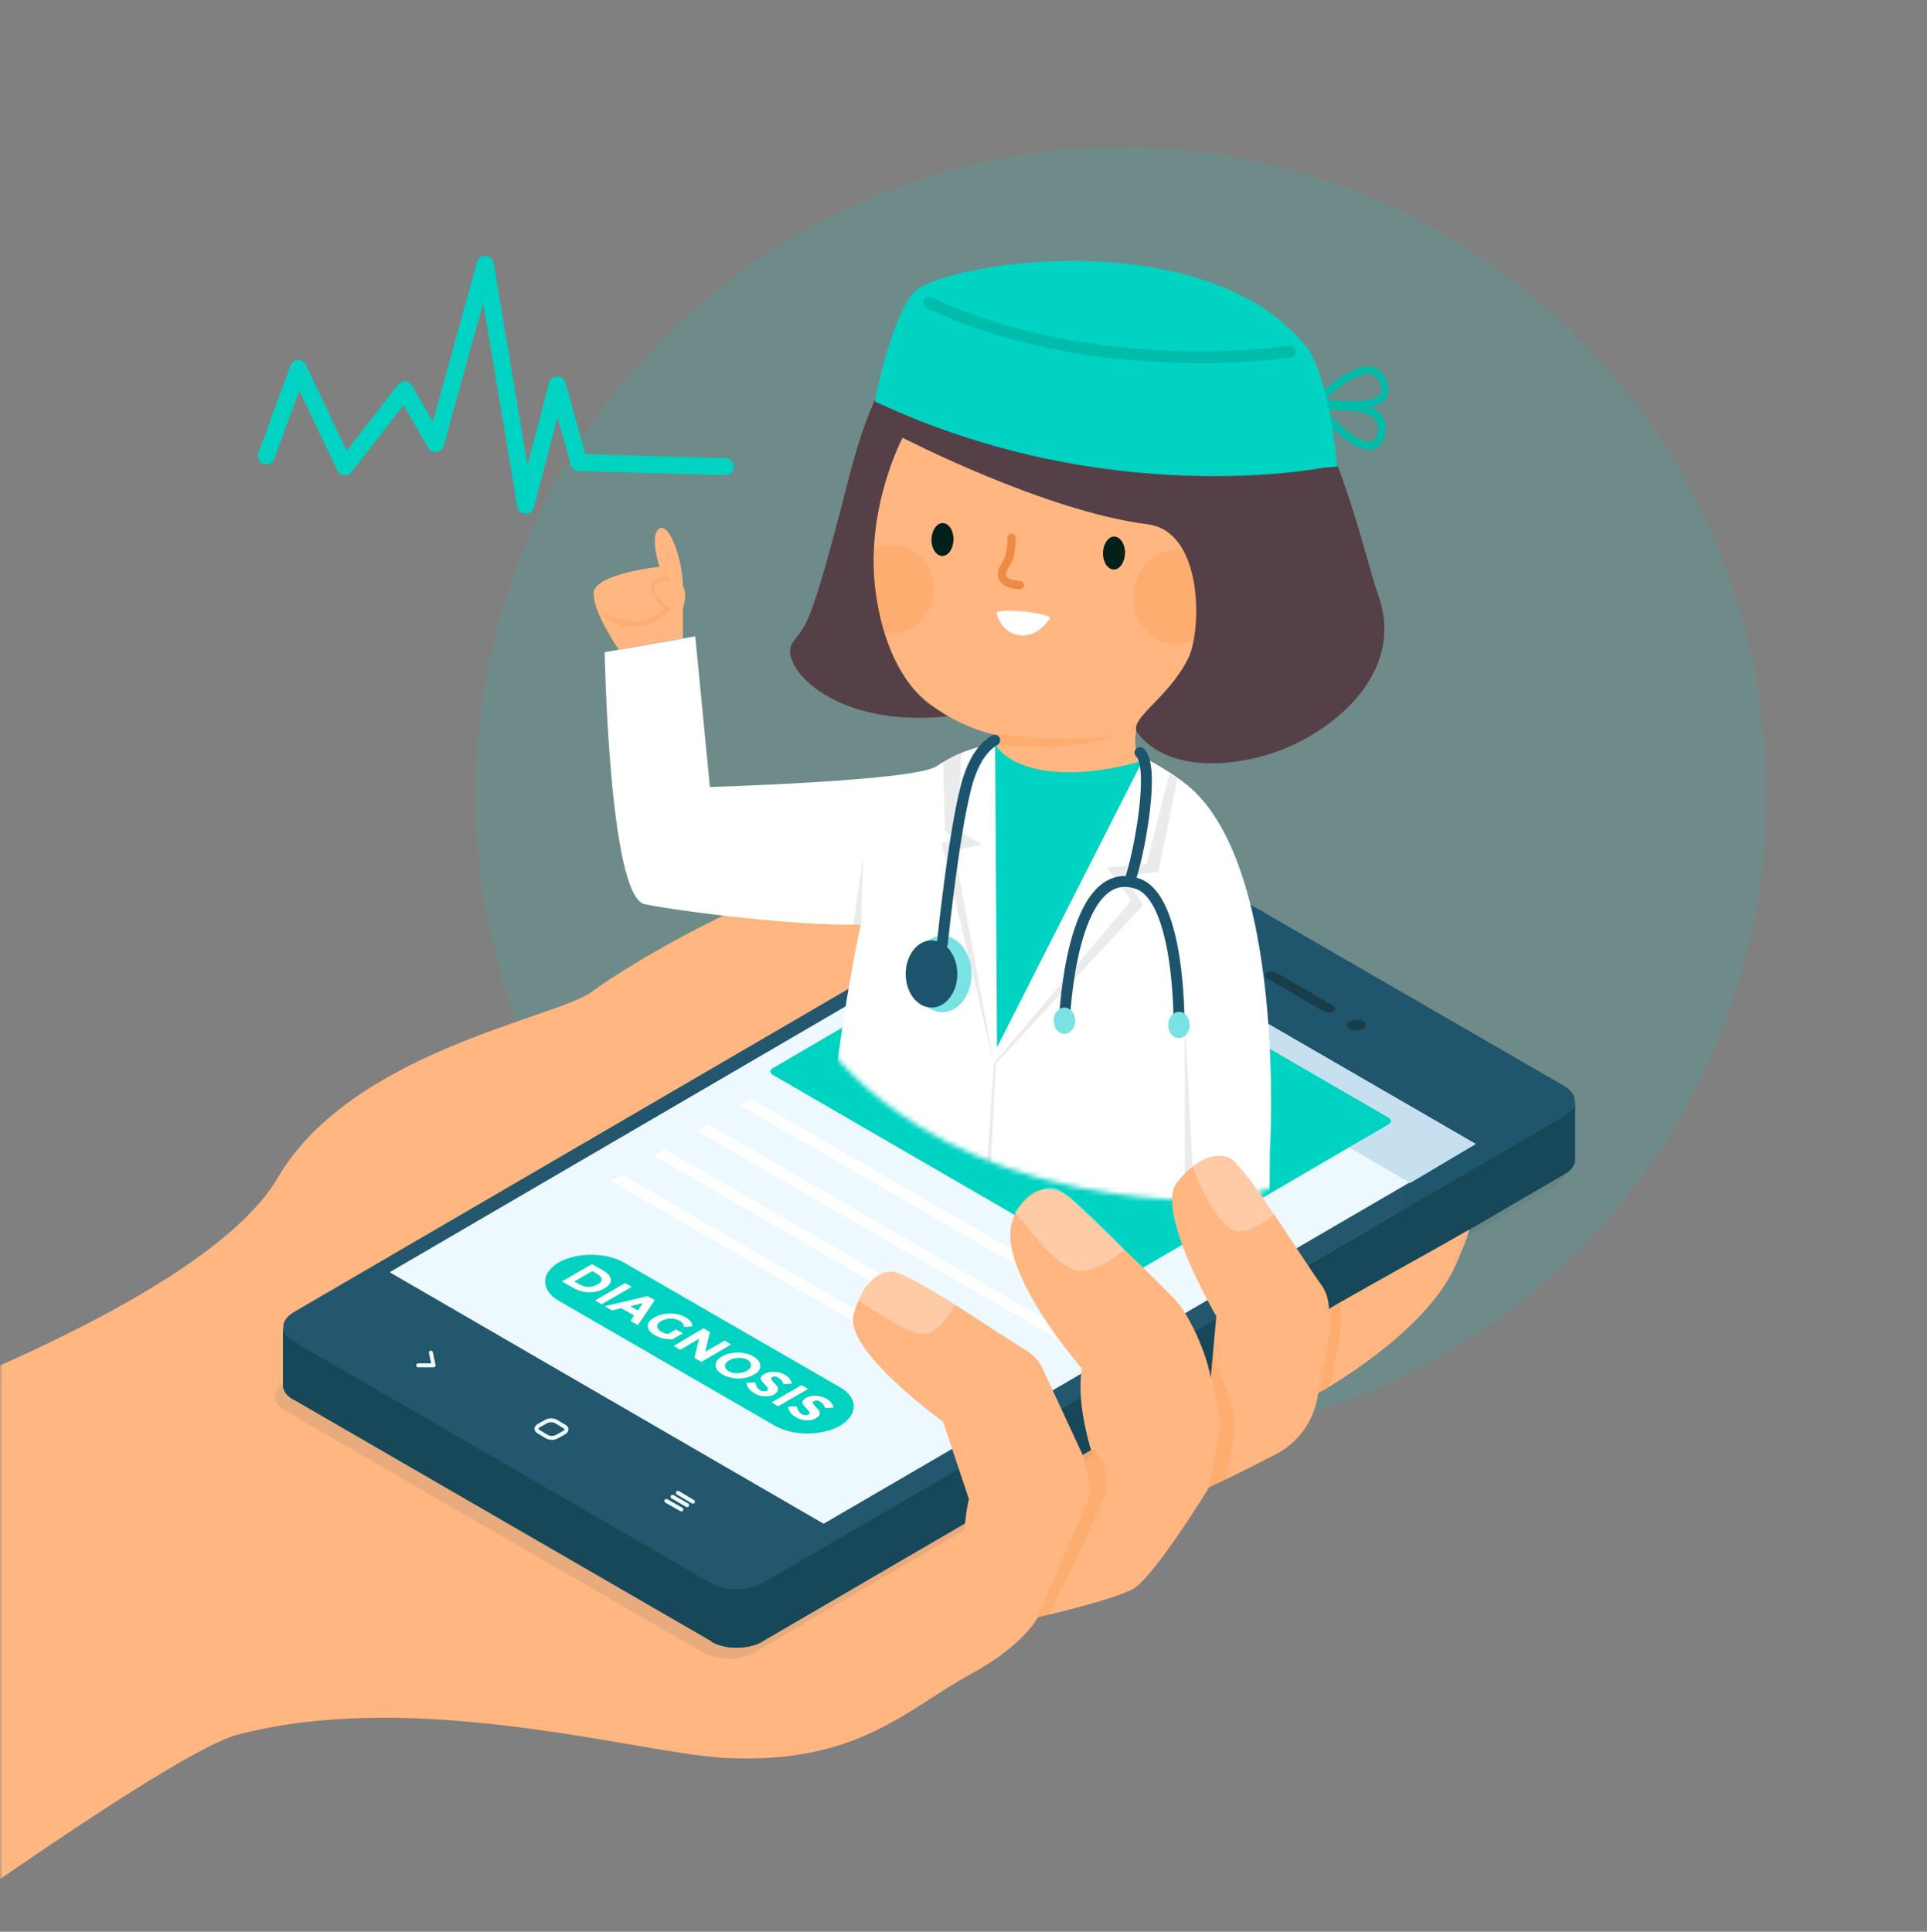 <svg width="376" height="377" viewBox="0 0 376 377" fill="none" xmlns="http://www.w3.org/2000/svg">
<rect x="0" y="0" width="376" height="377" fill="#808080" stroke="none"/>
<g clip-path="url(#clip0_14328_9179)">
<mask id="mask0_14328_9179" style="mask-type:luminance" maskUnits="userSpaceOnUse" x="0" y="0" width="376" height="377">
<path d="M376 0H0V377H376V0Z" fill="white"/>
</mask>
<g mask="url(#mask0_14328_9179)">
<path opacity="0.14" d="M307.74 244.253C356.9 194.962 356.9 115.045 307.74 65.754C258.579 16.462 178.874 16.462 129.713 65.754C80.553 115.045 80.553 194.962 129.713 244.253C178.874 293.545 258.579 293.545 307.74 244.253Z" fill="#00D3C2"/>
<path d="M-41.811 282.599C-41.811 282.599 38.427 256.888 54.219 229.819C68.582 205.239 108.513 198.679 115.357 193.627C125.057 186.54 148.67 173.571 158.521 172.44C167.846 171.384 176.269 177.492 173.561 187.595C170.328 199.508 121.974 218.358 121.974 218.358C121.974 218.358 120.32 243.542 155.664 250.026C191.008 256.511 206.424 254.249 225.525 248.518C244.625 242.788 249.513 241.582 249.513 241.582C249.513 241.582 253.95 226.954 260.718 223.561C268.013 219.866 273.953 223.033 275.307 225.22C276.661 227.406 268.84 249.725 266.358 256.435C263.877 263.071 244.249 278.075 244.249 278.075C242.52 279.432 241.016 281.167 240.038 283.127C236.053 290.667 224.848 308.16 220.937 310.196C216.049 312.608 202.513 315.624 202.513 315.624C202.513 315.624 200.032 320.902 189.429 326.708C176.72 333.645 167.32 344.427 141.301 343.07C124.606 342.165 81.441 329.347 46.323 338.546C31.358 342.467 -44.594 398.564 -44.594 398.564L-41.811 282.599Z" fill="#FFB681"/>
<g opacity="0.11">
<path opacity="0.961" d="M222.141 178.321C219.434 176.738 214.997 176.738 212.29 178.321L55.648 269.631C52.941 271.214 52.941 273.778 55.723 275.361L137.24 322.562C139.947 324.145 144.384 324.145 147.091 322.562L303.658 231.252C306.29 229.669 306.29 227.105 303.582 225.522L222.141 178.321Z" fill="#1D4B5B"/>
</g>
<g opacity="0.961">
<path d="M305.312 217.68V229.065C305.463 228.99 305.463 228.915 305.614 228.915V217.529C305.539 217.605 305.388 217.605 305.312 217.68Z" fill="#1D546D"/>
<path d="M305.538 217.529V228.915C306.666 228.161 307.268 227.256 307.268 226.276V214.89C307.343 215.87 306.741 216.775 305.538 217.529Z" fill="#1D546D"/>
</g>
<g opacity="0.961">
<path d="M55.197 258.924V270.309C55.197 270.988 55.498 271.742 56.1 272.27V260.884C55.498 260.356 55.197 259.678 55.197 258.924Z" fill="#1D546D"/>
<path d="M56.175 260.959V272.345C56.476 272.646 56.852 272.948 57.303 273.25V261.864C56.852 261.563 56.476 261.261 56.175 260.959Z" fill="#1D546D"/>
</g>
<path opacity="0.961" d="M223.72 164.825C221.013 163.241 216.576 163.241 213.869 164.825L57.227 256.134C54.595 257.718 54.595 260.281 57.303 261.865L138.819 309.065C141.527 310.648 145.963 310.648 148.671 309.065L305.312 217.68C307.944 216.097 307.944 213.533 305.237 211.95L223.72 164.825Z" fill="#1D546D"/>
<g opacity="0.961">
<path d="M138.819 308.989V320.45C138.97 320.525 139.046 320.601 139.196 320.601V309.14C139.046 309.14 138.895 309.065 138.819 308.989Z" fill="#1D546D"/>
<path d="M139.12 309.215V320.601C141.301 321.732 144.535 321.883 147.091 321.053V309.668C144.61 310.497 141.376 310.346 139.12 309.215Z" fill="#1D546D"/>
<path d="M147.092 309.668V321.053C147.693 320.902 148.22 320.676 148.671 320.375V308.989C148.22 309.291 147.693 309.517 147.092 309.668Z" fill="#1D546D"/>
</g>
<path d="M305.312 217.68L148.671 308.989C145.964 310.573 141.527 310.573 138.82 308.989L56.776 261.487C55.799 260.809 55.273 259.904 55.273 258.999V270.385C55.273 271.289 55.799 272.27 56.927 272.948L138.895 320.375C141.602 321.958 146.039 321.958 148.746 320.375L305.312 229.141C306.666 228.387 307.343 227.331 307.343 226.276V214.89C307.343 215.87 306.591 216.851 305.312 217.68Z" fill="#164859"/>
<path d="M203.115 174.174L76.027 248.293L160.703 297.378L287.941 223.26L203.115 174.174Z" fill="#EDF8FF"/>
<path d="M265.982 199.283C265.306 198.906 264.102 198.906 263.35 199.283C262.674 199.66 262.674 200.414 263.35 200.791C264.027 201.168 265.23 201.168 265.982 200.791C266.734 200.338 266.734 199.735 265.982 199.283Z" fill="#173E49"/>
<path d="M249.063 189.858C248.536 189.556 247.709 189.556 247.183 189.858C246.656 190.159 246.656 190.612 247.183 190.913L258.312 197.398C258.839 197.699 259.666 197.699 260.192 197.398C260.719 197.096 260.719 196.644 260.192 196.267L249.063 189.858Z" fill="#173E49"/>
<path d="M108.588 277.472C107.987 277.095 107.084 277.095 106.483 277.472L105.129 278.226C104.527 278.603 104.527 279.131 105.129 279.433L106.633 280.337C107.235 280.714 108.137 280.714 108.739 280.337L110.092 279.583C110.694 279.206 110.694 278.679 110.092 278.377L108.588 277.472Z" stroke="#EDF8FF" stroke-width="0.772" stroke-miterlimit="10"/>
<path d="M135.209 293.08L132.276 291.346" stroke="#EDF8FF" stroke-width="0.772" stroke-miterlimit="10" stroke-linecap="round"/>
<path d="M134.081 293.758L131.224 292.1" stroke="#EDF8FF" stroke-width="0.772" stroke-miterlimit="10" stroke-linecap="round"/>
<path d="M132.953 294.588L130.021 292.929" stroke="#EDF8FF" stroke-width="0.772" stroke-miterlimit="10" stroke-linecap="round"/>
<path d="M84.073 263.976L84.6 266.464H81.592" stroke="#EDF8FF" stroke-width="0.772" stroke-miterlimit="10" stroke-linecap="round" stroke-linejoin="round"/>
<path d="M275.157 230.875L287.941 223.26L203.115 174.174L190.481 181.714L275.157 230.875Z" fill="#C7E0EF"/>
<path d="M146.489 214.362L144.309 215.644L215.373 256.813L217.629 255.531L146.489 214.362Z" fill="white"/>
<path d="M138.217 219.415L135.961 220.696L207.1 261.789L209.356 260.583L138.217 219.415Z" fill="white"/>
<path d="M129.72 224.24L127.539 225.522L198.603 266.69L200.859 265.408L129.72 224.24Z" fill="white"/>
<path d="M121.447 229.292L119.267 230.498L190.331 271.667L192.587 270.46L121.447 229.292Z" fill="white"/>
<path d="M270.945 218.133C271.547 218.51 271.547 219.037 270.945 219.414L220.486 248.896C219.884 249.273 218.907 249.273 218.305 248.896L150.775 209.763C150.174 209.386 150.174 208.858 150.775 208.481L201.235 179C201.836 178.623 202.814 178.623 203.415 179L270.945 218.133Z" fill="#00D3C2"/>
<path d="M163.936 270.762C167.471 272.798 167.471 276.115 163.936 278.227C160.402 280.262 154.687 280.262 151.152 278.227L109.04 253.872C105.506 251.837 105.506 248.519 108.965 246.408C112.499 244.372 118.215 244.372 121.749 246.408L163.936 270.762Z" fill="#00D3C2"/>
<path d="M119.192 249.725C119.267 250.329 118.816 250.932 117.914 251.46C117.011 251.987 116.034 252.214 114.981 252.214C113.928 252.214 112.8 251.912 111.672 251.233L109.642 250.102L115.507 246.709L117.613 247.916C118.59 248.444 119.117 249.047 119.192 249.725ZM114.755 251.158C115.357 251.158 115.958 251.007 116.56 250.706C117.162 250.404 117.387 250.027 117.387 249.65C117.387 249.273 117.011 248.896 116.334 248.519L115.582 248.067L112.048 250.102L112.875 250.555C113.552 250.932 114.154 251.158 114.755 251.158Z" fill="white"/>
<path d="M123.252 251.158L117.387 254.551L116.108 253.797L121.974 250.404L123.252 251.158Z" fill="white"/>
<path d="M127.765 253.722L124.456 258.623L123.028 257.793L123.704 256.738L121.223 255.305L119.418 255.758L117.989 254.928L126.336 252.968L127.765 253.722ZM122.952 254.928L124.456 255.758L125.434 254.325L122.952 254.928Z" fill="white"/>
<path d="M133.781 257.115C134.608 257.567 135.059 258.17 135.134 258.849L133.48 259C133.48 258.698 133.33 258.472 133.254 258.321C133.104 258.17 132.954 257.944 132.653 257.793C132.126 257.492 131.6 257.341 130.923 257.341C130.246 257.341 129.645 257.492 129.043 257.793C128.517 258.095 128.216 258.472 128.216 258.849C128.216 259.226 128.442 259.528 128.893 259.829C129.344 260.055 129.795 260.282 130.322 260.357L131.901 259.452L133.254 260.206L131.149 261.413C129.946 261.413 128.818 261.186 127.765 260.583C126.862 260.055 126.486 259.528 126.411 258.849C126.411 258.17 126.787 257.567 127.69 257.115C128.592 256.587 129.57 256.361 130.773 256.361C131.976 256.361 132.954 256.587 133.781 257.115Z" fill="white"/>
<path d="M142.654 262.393L136.864 265.786L135.51 265.032L136.412 261.262L132.728 263.448L131.449 262.694L137.24 259.226L138.518 259.98L137.616 263.825L141.376 261.639L142.654 262.393Z" fill="white"/>
<path d="M148.37 266.54C148.37 267.218 147.994 267.821 147.091 268.274C146.264 268.802 145.211 269.028 144.083 269.028C142.88 269.028 141.902 268.726 141 268.274C140.098 267.746 139.646 267.143 139.646 266.464C139.646 265.786 140.022 265.182 140.925 264.73C141.752 264.202 142.805 263.976 143.933 263.976C145.136 263.976 146.114 264.202 147.016 264.73C147.918 265.258 148.294 265.861 148.37 266.54ZM143.933 267.972C144.61 267.972 145.286 267.821 145.738 267.52C146.264 267.218 146.565 266.841 146.565 266.464C146.565 266.087 146.339 265.71 145.888 265.409C145.362 265.107 144.76 264.956 144.083 265.032C143.406 265.032 142.805 265.182 142.278 265.484C141.752 265.786 141.451 266.163 141.451 266.54C141.451 266.917 141.677 267.294 142.128 267.595C142.654 267.897 143.181 268.048 143.933 267.972Z" fill="white"/>
<path d="M153.107 268.274C153.483 268.5 153.859 268.802 154.085 269.103C154.31 269.405 154.461 269.707 154.536 270.008L152.881 270.159C152.731 269.631 152.43 269.254 151.904 268.877C151.678 268.726 151.453 268.651 151.227 268.651C151.001 268.651 150.776 268.651 150.625 268.802C150.475 268.877 150.4 269.028 150.475 269.179C150.55 269.33 150.776 269.631 151.152 270.008C151.603 270.385 151.829 270.762 151.829 271.139C151.829 271.441 151.603 271.818 151.077 272.119C150.55 272.421 149.949 272.572 149.197 272.496C148.445 272.496 147.768 272.27 147.166 271.893C146.264 271.365 145.737 270.687 145.662 269.857L147.392 269.782C147.467 270.461 147.768 270.988 148.294 271.29C148.52 271.441 148.745 271.516 149.046 271.516C149.272 271.516 149.497 271.516 149.648 271.365C149.798 271.29 149.873 271.139 149.873 270.988C149.798 270.838 149.648 270.611 149.347 270.31C148.821 269.782 148.52 269.405 148.445 269.103C148.369 268.802 148.595 268.425 149.197 268.123C149.723 267.822 150.4 267.671 151.077 267.746C151.829 267.746 152.505 267.897 153.107 268.274Z" fill="white"/>
<path d="M157.695 271.064L151.829 274.457L150.551 273.703L156.416 270.31L157.695 271.064Z" fill="white"/>
<path d="M161.229 272.949C161.605 273.175 161.981 273.477 162.207 273.778C162.432 274.08 162.583 274.381 162.658 274.683L161.003 274.834C160.853 274.306 160.552 273.929 160.026 273.552C159.8 273.401 159.575 273.326 159.349 273.326C159.123 273.326 158.898 273.326 158.747 273.477C158.597 273.552 158.522 273.703 158.597 273.854C158.672 274.004 158.898 274.306 159.274 274.683C159.725 275.06 159.951 275.437 159.951 275.814C160.026 276.116 159.725 276.493 159.199 276.794C158.672 277.096 158.071 277.247 157.319 277.171C156.567 277.171 155.89 276.945 155.288 276.568C154.386 276.04 153.859 275.362 153.784 274.532L155.514 274.457C155.589 275.135 155.89 275.663 156.416 275.965C156.642 276.116 156.867 276.191 157.168 276.191C157.394 276.191 157.619 276.191 157.77 276.04C157.92 275.965 157.995 275.814 157.995 275.663C157.92 275.512 157.77 275.286 157.469 274.985C156.943 274.457 156.642 274.08 156.567 273.778C156.491 273.477 156.792 273.1 157.319 272.798C157.845 272.496 158.522 272.346 159.199 272.421C159.951 272.421 160.627 272.647 161.229 272.949Z" fill="white"/>
<mask id="mask1_14328_9179" style="mask-type:luminance" maskUnits="userSpaceOnUse" x="97" y="35" width="201" height="200">
<path d="M160.401 202.751C160.401 202.751 177.622 230.8 227.705 234.042C259.364 236.078 258.762 220.093 258.762 212.628C258.762 205.164 297.791 143.26 297.791 136.022C297.791 128.784 288.09 69.519 242.143 45.768C207.326 27.747 132.802 33.704 123.929 63.336C114.98 93.044 91.593 160.075 98.963 173.571C106.332 187.068 160.401 202.751 160.401 202.751Z" fill="white"/>
</mask>
<g mask="url(#mask1_14328_9179)">
<path opacity="0.07" d="M196.121 144.089C196.121 144.089 211.913 145.446 216.726 142.883C216.726 142.883 211.161 147.784 195.82 146.502L196.121 144.089Z" fill="#010101"/>
<path d="M216.275 67.634C216.275 67.634 223.118 69.142 230.413 73.289C237.857 77.587 245.753 84.674 247.107 95.833C247.934 102.318 247.558 108.576 246.129 114.306C242.595 128.331 232.518 139.565 216.049 143.411C204.469 146.125 191.76 144.843 182.134 137.907C172.509 130.894 166.417 115.588 168.373 102.619C170.328 89.651 175.742 82.563 184.24 76.305C192.662 69.971 203.792 67.106 216.275 67.634Z" fill="#FFB681"/>
<path d="M194.467 119.735C195.069 121.922 196.648 123.656 198.829 123.957C201.31 124.334 203.491 122.751 204.845 120.715C205.597 119.66 194.091 118.453 194.467 119.735Z" fill="white"/>
<path d="M198.979 114.985C198.829 114.985 197.776 114.91 197.175 114.759C195.595 114.306 195.069 113.477 194.843 112.874C194.618 112.195 194.618 111.14 195.595 109.707C196.498 108.425 196.648 105.862 196.573 105.032C196.573 104.58 196.874 104.203 197.325 104.127C197.776 104.127 198.152 104.429 198.152 104.881C198.152 105.032 198.303 108.651 196.874 110.687C196.423 111.366 196.197 111.969 196.347 112.346C196.498 112.723 196.874 113.025 197.626 113.175C198.077 113.251 198.829 113.326 199.055 113.402C199.506 113.402 199.807 113.854 199.807 114.306C199.731 114.683 199.355 114.985 198.979 114.985Z" fill="#ED8A43"/>
<path opacity="0.32" d="M170.629 122.827C171.757 123.354 173.035 123.656 174.314 123.581C178.826 123.43 182.36 119.434 182.21 114.683C182.059 109.933 178.299 106.163 173.787 106.314C172.133 106.389 170.554 106.993 169.275 107.973" fill="#FB9A4D"/>
<path d="M181.758 105.183C181.683 106.917 182.585 108.425 183.789 108.501C184.992 108.576 185.969 107.144 186.045 105.409C186.12 103.675 185.217 102.167 184.014 102.092C182.811 102.016 181.833 103.449 181.758 105.183Z" fill="#002019"/>
<path d="M215.222 107.822C215.147 109.556 216.049 111.064 217.253 111.139C218.456 111.215 219.433 109.782 219.509 108.048C219.584 106.314 218.681 104.806 217.478 104.73C216.275 104.655 215.297 106.088 215.222 107.822Z" fill="#002019"/>
<path opacity="0.32" d="M238.46 116.191C238.61 121.243 234.85 125.541 230.037 125.692C225.224 125.843 221.239 121.846 221.088 116.795C220.938 111.743 224.698 107.445 229.511 107.294C234.324 107.143 238.309 111.14 238.46 116.191Z" fill="#FB9A4D"/>
<path d="M238.158 123.053C238.609 123.204 239.662 123.279 240.113 123.279C243.046 123.204 245.377 120.565 245.227 117.473C245.152 114.382 242.67 111.969 239.737 112.044C238.985 112.044 238.008 111.818 237.406 112.12C237.406 112.12 238.309 115.437 238.233 119.283C238.158 123.053 238.158 123.053 238.158 123.053Z" fill="#FFB681"/>
<g opacity="0.37">
<path d="M242.595 118.68C242.219 118.68 241.843 118.378 241.768 118.001C241.317 115.664 239.286 115.438 239.211 115.438C238.76 115.362 238.459 114.985 238.459 114.533C238.534 114.08 238.91 113.703 239.286 113.779C240.414 113.854 242.745 114.834 243.272 117.7C243.347 118.152 243.046 118.604 242.67 118.68C242.67 118.68 242.67 118.68 242.595 118.68Z" fill="#ED8A43"/>
</g>
<path d="M182.511 151.102C182.511 151.102 175.743 153.062 171.983 164.447C167.922 176.888 163.861 201.243 162.583 214.362C160.026 239.47 160.778 250.856 160.778 250.856L177.096 255.455L182.511 151.102Z" fill="white"/>
<path d="M172.885 195.135C172.885 195.135 174.54 200.564 174.54 208.632C174.54 216.7 165.44 297.076 165.44 297.076C165.44 297.076 248.236 312.005 247.784 300.167C247.333 288.33 247.784 224.692 247.784 224.692C247.784 224.692 251.319 167.69 230.864 152.61C219.359 144.165 212.816 144.768 204.093 144.617C194.242 144.466 188.301 145.748 182.661 149.594C165.365 161.582 172.885 195.135 172.885 195.135Z" fill="white"/>
<path opacity="0.08" d="M188.075 291.346L193.941 207.576C193.941 207.501 193.941 207.501 194.016 207.425L220.712 175.757L215.974 169.273L223.72 168.594L228.157 151.102L229.736 151.931L226.051 170.178L219.509 170.932L223.043 176.662L194.317 207.576L190.03 292.477" fill="#070707"/>
<path opacity="0.08" d="M187.624 146.879L186.797 161.959L191.61 164.825L186.195 165.956L193.941 207.501L183.714 164.523L187.173 163.92L184.391 162.186L184.015 148.689L187.624 146.879Z" fill="#070707"/>
<path d="M222.968 148.387L194.542 204.409L194.166 145.145C194.166 145.145 216.952 147.181 222.968 148.387Z" fill="#00D3C2"/>
<path d="M194.016 145.522C194.692 143.637 195.219 141.828 195.52 139.792C207.777 141.526 229.134 124.41 222.065 141.526C221.313 143.336 221.012 146.804 222.968 148.463C222.968 148.463 213.944 151.403 205.371 150.574C196.196 149.669 194.166 145.221 194.166 145.221" fill="#FFB681"/>
<path opacity="0.32" d="M194.768 143.335C194.768 143.335 213.192 145.522 218.832 142.808C218.832 142.808 212.064 147.332 194.166 145.22L194.768 143.335Z" fill="#FB9A4D"/>
<path d="M189.579 190.083C189.579 194.23 187.022 197.548 183.864 197.548C180.705 197.548 178.148 194.23 178.148 190.083C178.148 185.936 180.705 182.619 183.864 182.619C187.022 182.619 189.579 186.012 189.579 190.083Z" fill="#7AE2E2"/>
<path d="M186.797 190.083C186.797 193.702 184.541 196.643 181.758 196.643C178.976 196.643 176.72 193.702 176.72 190.083C176.72 186.464 178.976 183.523 181.758 183.523C184.541 183.523 186.797 186.464 186.797 190.083Z" fill="#1D546D"/>
<path d="M183.863 184.202C183.863 184.202 186.345 160.074 188.977 151.931C189.954 148.84 191.609 145.899 194.09 144.466" stroke="#1D546D" stroke-width="2.129" stroke-miterlimit="10" stroke-linecap="round" stroke-linejoin="round"/>
<path opacity="0.08" d="M231.165 198.905V257.491H234.323L231.165 198.905Z" fill="#070707"/>
<path d="M220.787 170.857C222.442 165.579 225.374 149.594 222.441 146.879" stroke="#1D546D" stroke-width="2.129" stroke-miterlimit="10" stroke-linecap="round" stroke-linejoin="round"/>
<path d="M207.702 199.207C207.702 199.207 208.83 168.067 221.915 172.44C230.187 175.23 230.037 199.207 230.037 199.207" stroke="#1D546D" stroke-width="2.129" stroke-miterlimit="10" stroke-linecap="round" stroke-linejoin="round"/>
<path d="M209.808 199.207C209.808 200.64 208.83 201.771 207.702 201.771C206.499 201.771 205.597 200.64 205.597 199.207C205.597 197.775 206.574 196.644 207.702 196.644C208.83 196.644 209.808 197.85 209.808 199.207Z" fill="#7AE2E2"/>
<path d="M232.142 200.036C232.142 201.469 231.164 202.6 230.036 202.6C228.833 202.6 227.931 201.469 227.931 200.036C227.931 198.604 228.908 197.473 230.036 197.473C231.239 197.473 232.142 198.679 232.142 200.036Z" fill="#7AE2E2"/>
<path d="M250.642 146.125C261.32 141.752 273.878 130.744 269.066 116.568C265.907 107.445 262.674 89.801 251.394 70.65C243.347 57.002 220.035 51.423 203.04 54.59C186.797 57.606 173.862 60.923 165.666 93.119C157.469 125.315 157.168 121.469 154.536 125.616C151.979 129.763 162.282 142.204 184.917 139.792L181.458 137.53C181.458 137.53 173.261 132.402 170.93 116.041C168.523 99.679 176.118 85.428 176.118 85.428C176.118 85.428 203.792 99.754 223.871 102.318C234.85 103.675 234.474 122.902 231.917 128.331C228.006 136.399 219.885 140.395 221.991 143.109C228.232 151.102 241.843 149.669 250.642 146.125Z" fill="#554047"/>
<path d="M263.801 79.849C260.718 79.849 257.635 79.246 257.033 79.17C256.808 79.095 256.582 78.944 256.507 78.642C256.432 78.341 256.507 78.115 256.657 77.888C257.334 77.135 263.651 70.575 267.862 71.63C269.216 72.007 270.193 73.063 270.72 74.797C271.246 76.38 270.72 77.436 270.269 77.964C269.065 79.397 266.433 79.849 263.801 79.849ZM258.688 77.888C262.523 78.492 267.787 78.642 269.216 76.984C269.441 76.682 269.667 76.23 269.366 75.249C268.99 73.968 268.389 73.289 267.486 73.063C265.005 72.46 260.944 75.777 258.688 77.888Z" fill="#00BCAA"/>
<path d="M267.185 87.766C263.275 87.766 257.334 80.904 256.657 80.075C256.507 79.849 256.432 79.547 256.507 79.321C256.582 79.095 256.808 78.869 257.109 78.869C258.086 78.718 266.885 77.587 269.592 81.131C270.494 82.262 270.645 83.77 270.043 85.504C269.517 87.087 268.539 87.615 267.787 87.766C267.637 87.766 267.411 87.766 267.185 87.766ZM258.688 80.15C261.395 83.091 265.456 86.635 267.486 86.183C267.787 86.107 268.313 85.881 268.614 84.901C269.065 83.694 268.99 82.714 268.389 81.96C266.885 79.924 261.771 79.924 258.688 80.15Z" fill="#00BCAA"/>
<path d="M258.463 91.234C258.463 91.234 216.351 99.83 170.704 78.341C170.704 78.341 173.411 63.412 177.998 57.38C182.586 51.348 233.722 43.054 254.176 66.805C254.627 67.332 255.079 67.86 255.455 68.463C259.591 75.174 260.944 91.083 260.944 91.083" fill="#00D3C2"/>
<path d="M234.248 70.876C220.11 70.876 199.505 68.991 180.781 60.094C180.254 59.868 180.029 59.189 180.254 58.586C180.48 57.983 181.157 57.757 181.683 57.983C213.718 73.138 251.168 67.559 251.544 67.483C252.145 67.408 252.672 67.785 252.747 68.464C252.822 69.067 252.446 69.67 251.845 69.745C251.619 69.821 244.701 70.876 234.248 70.876Z" fill="#00BCAA"/>
<path d="M135.66 124.184L138.518 153.59C138.518 153.59 177.471 152.459 182.51 149.669C182.51 149.669 178.148 174.475 175.667 178.773C173.185 183.071 132.652 178.019 125.734 176.436C118.815 174.777 117.988 127.275 117.988 127.275L135.66 124.184Z" fill="white"/>
<path d="M120.696 126.747C120.696 126.747 115.808 119.66 115.808 115.814C115.808 111.969 128.667 110.612 128.667 110.612C128.667 110.612 126.636 104.354 128.667 103.147C130.697 102.016 133.254 109.405 133.254 114.608C133.254 119.811 133.254 124.561 133.254 124.561L120.696 126.747Z" fill="#FFB681"/>
<path opacity="0.32" d="M117.312 119.66C117.312 119.66 121.673 121.319 124.531 121.319C127.388 121.319 130.848 118.227 130.848 116.192C130.848 114.156 129.268 111.441 129.268 111.441C129.268 111.441 131.976 114.156 131.976 115.513C131.976 117.926 130.02 120.112 127.99 121.243C125.96 122.45 121.748 122.676 119.267 121.243C117.913 120.414 117.312 119.66 117.312 119.66Z" fill="#FB9A4D"/>
<path opacity="0.32" d="M127.013 115.437C127.013 115.437 128.592 118.981 131.525 119.057C132.427 119.057 132.502 118.981 132.502 118.981C132.502 118.981 132.878 118.529 132.277 117.473C131.675 116.418 131.976 113.552 131.976 113.552C131.976 113.552 129.269 112.271 127.915 113.025C126.637 113.779 127.013 115.437 127.013 115.437Z" fill="#FB9A4D"/>
<path d="M130.246 118.303C130.246 118.303 127.689 116.644 127.689 114.834C127.689 113.1 130.848 113.1 132.051 113.553C134.232 114.382 133.781 116.719 133.329 118.529C132.803 120.339 130.246 118.303 130.246 118.303Z" fill="#FFB681"/>
<path opacity="0.08" d="M168.447 167.388L166.492 180.432H167.996L168.447 167.388Z" fill="#070707"/>
</g>
<path d="M51.963 88.972L58.205 71.932L67.304 91.083L78.96 76.079L84.976 86.559L94.677 51.574L102.572 98.623L108.739 75.099L112.95 90.254L141.526 91.083" stroke="#00D3C2" stroke-width="3.307" stroke-miterlimit="10" stroke-linecap="round" stroke-linejoin="round"/>
<path d="M257.185 271.893C257.185 271.893 278.316 260.357 284.181 246.558C285.309 243.844 286.212 241.733 286.663 239.999C282.753 242.261 261.546 254.023 259.29 255.456" fill="#FFB681"/>
<path opacity="0.47" d="M285.159 240.828C285.159 240.828 285.084 241.431 284.934 241.884C284.031 246.332 283.054 248.971 283.054 248.971C283.054 248.971 286.663 241.431 286.663 239.999C285.761 240.526 285.159 240.828 285.159 240.828Z" fill="#EAB28C"/>
<path d="M189.053 292.552L184.015 277.472C184.015 277.472 164.538 263.448 166.568 256.511C168.524 249.574 172.208 247.614 174.765 248.292C179.578 249.65 194.016 259.829 200.333 263.599C201.762 264.503 202.89 265.785 203.567 267.369L213.042 287.802L191.008 317.962C190.933 317.887 186.196 305.144 189.053 292.552Z" fill="#FFB681"/>
<path opacity="0.29" d="M167.471 253.721C167.471 253.721 176.194 259.904 179.728 260.356C183.263 260.809 186.346 254.701 186.346 254.701C184.992 253.797 178.149 248.82 173.487 247.915C171.908 247.614 169.652 250.102 169.652 250.102L167.471 253.721Z" fill="white"/>
<path d="M235.903 272.722L237.332 256.888C237.332 256.888 225.15 236.153 229.737 230.649C234.324 225.069 238.46 224.768 240.49 226.426C244.326 229.593 253.5 244.749 257.786 250.705C258.764 252.062 259.29 253.721 259.29 255.455L257.185 271.968C256.508 277.095 253.425 281.544 248.838 283.881C241.919 287.425 232.519 292.175 231.166 291.949C224.924 290.969 233.948 276.266 235.903 272.722Z" fill="#FFB681"/>
<path opacity="0.29" d="M234.024 230.95C234.024 230.95 237.182 238.038 240.265 239.848C243.348 241.733 248.688 236.907 248.688 236.907C247.86 235.55 243.499 227.934 239.137 225.748C236.656 224.541 232.745 227.708 232.745 227.708L234.024 230.95Z" fill="white"/>
<path d="M214.622 288.179C213.193 284.409 209.884 274.682 211.087 267.067C211.087 267.067 193.791 247.237 197.702 237.812C200.785 230.498 206.199 231.177 209.282 234.193C212.366 237.209 228.233 252.138 230.113 254.626C231.993 257.114 235.377 263.372 236.43 269.857L238.234 281.921" fill="#FFB681"/>
<path d="M215.298 289.838C215.298 289.838 215.072 289.235 214.621 288.254L215.298 289.838Z" fill="#F9D0AF"/>
<path opacity="0.29" d="M200.484 239.546C200.484 239.546 205.823 246.558 209.583 247.84C213.418 249.122 219.434 243.919 219.434 243.919C219.434 243.919 208.68 232.383 205.672 231.78C202.439 231.101 197.927 236.53 197.927 236.53L200.484 239.546Z" fill="white"/>
<path opacity="0.32" d="M209.883 298.961C211.538 294.965 212.741 291.873 212.741 291.346C212.741 289.536 211.312 283.956 211.312 283.956L213.342 282.75C213.342 282.75 216.952 286.972 215.749 291.119C214.546 295.266 204.694 315.097 204.694 315.097L202.363 315.624C202.363 315.624 208.755 301.298 212.59 292.024" fill="#FB9A4D"/>
<path opacity="0.32" d="M236.654 264.88C236.654 264.88 240.866 273.099 240.866 278.754C240.866 280.564 239.362 288.631 239.362 288.631L235.827 290.29C235.827 290.29 238.384 278.829 238.083 276.794C237.782 274.984 236.278 268.273 236.278 268.273L236.654 264.88Z" fill="#FB9A4D"/>
<path opacity="0.32" d="M261.546 254.098C261.546 254.098 261.697 257.039 261.471 260.507C261.321 262.317 259.365 270.686 259.365 270.686L257.26 271.893C257.26 271.893 259.666 260.281 259.666 258.245C259.666 257.19 259.441 255.38 259.441 255.38L261.546 254.098Z" fill="#FB9A4D"/>
</g>
</g>
<defs>
<clipPath id="clip0_14328_9179">
<rect width="376" height="377" fill="white"/>
</clipPath>
</defs>
</svg>
